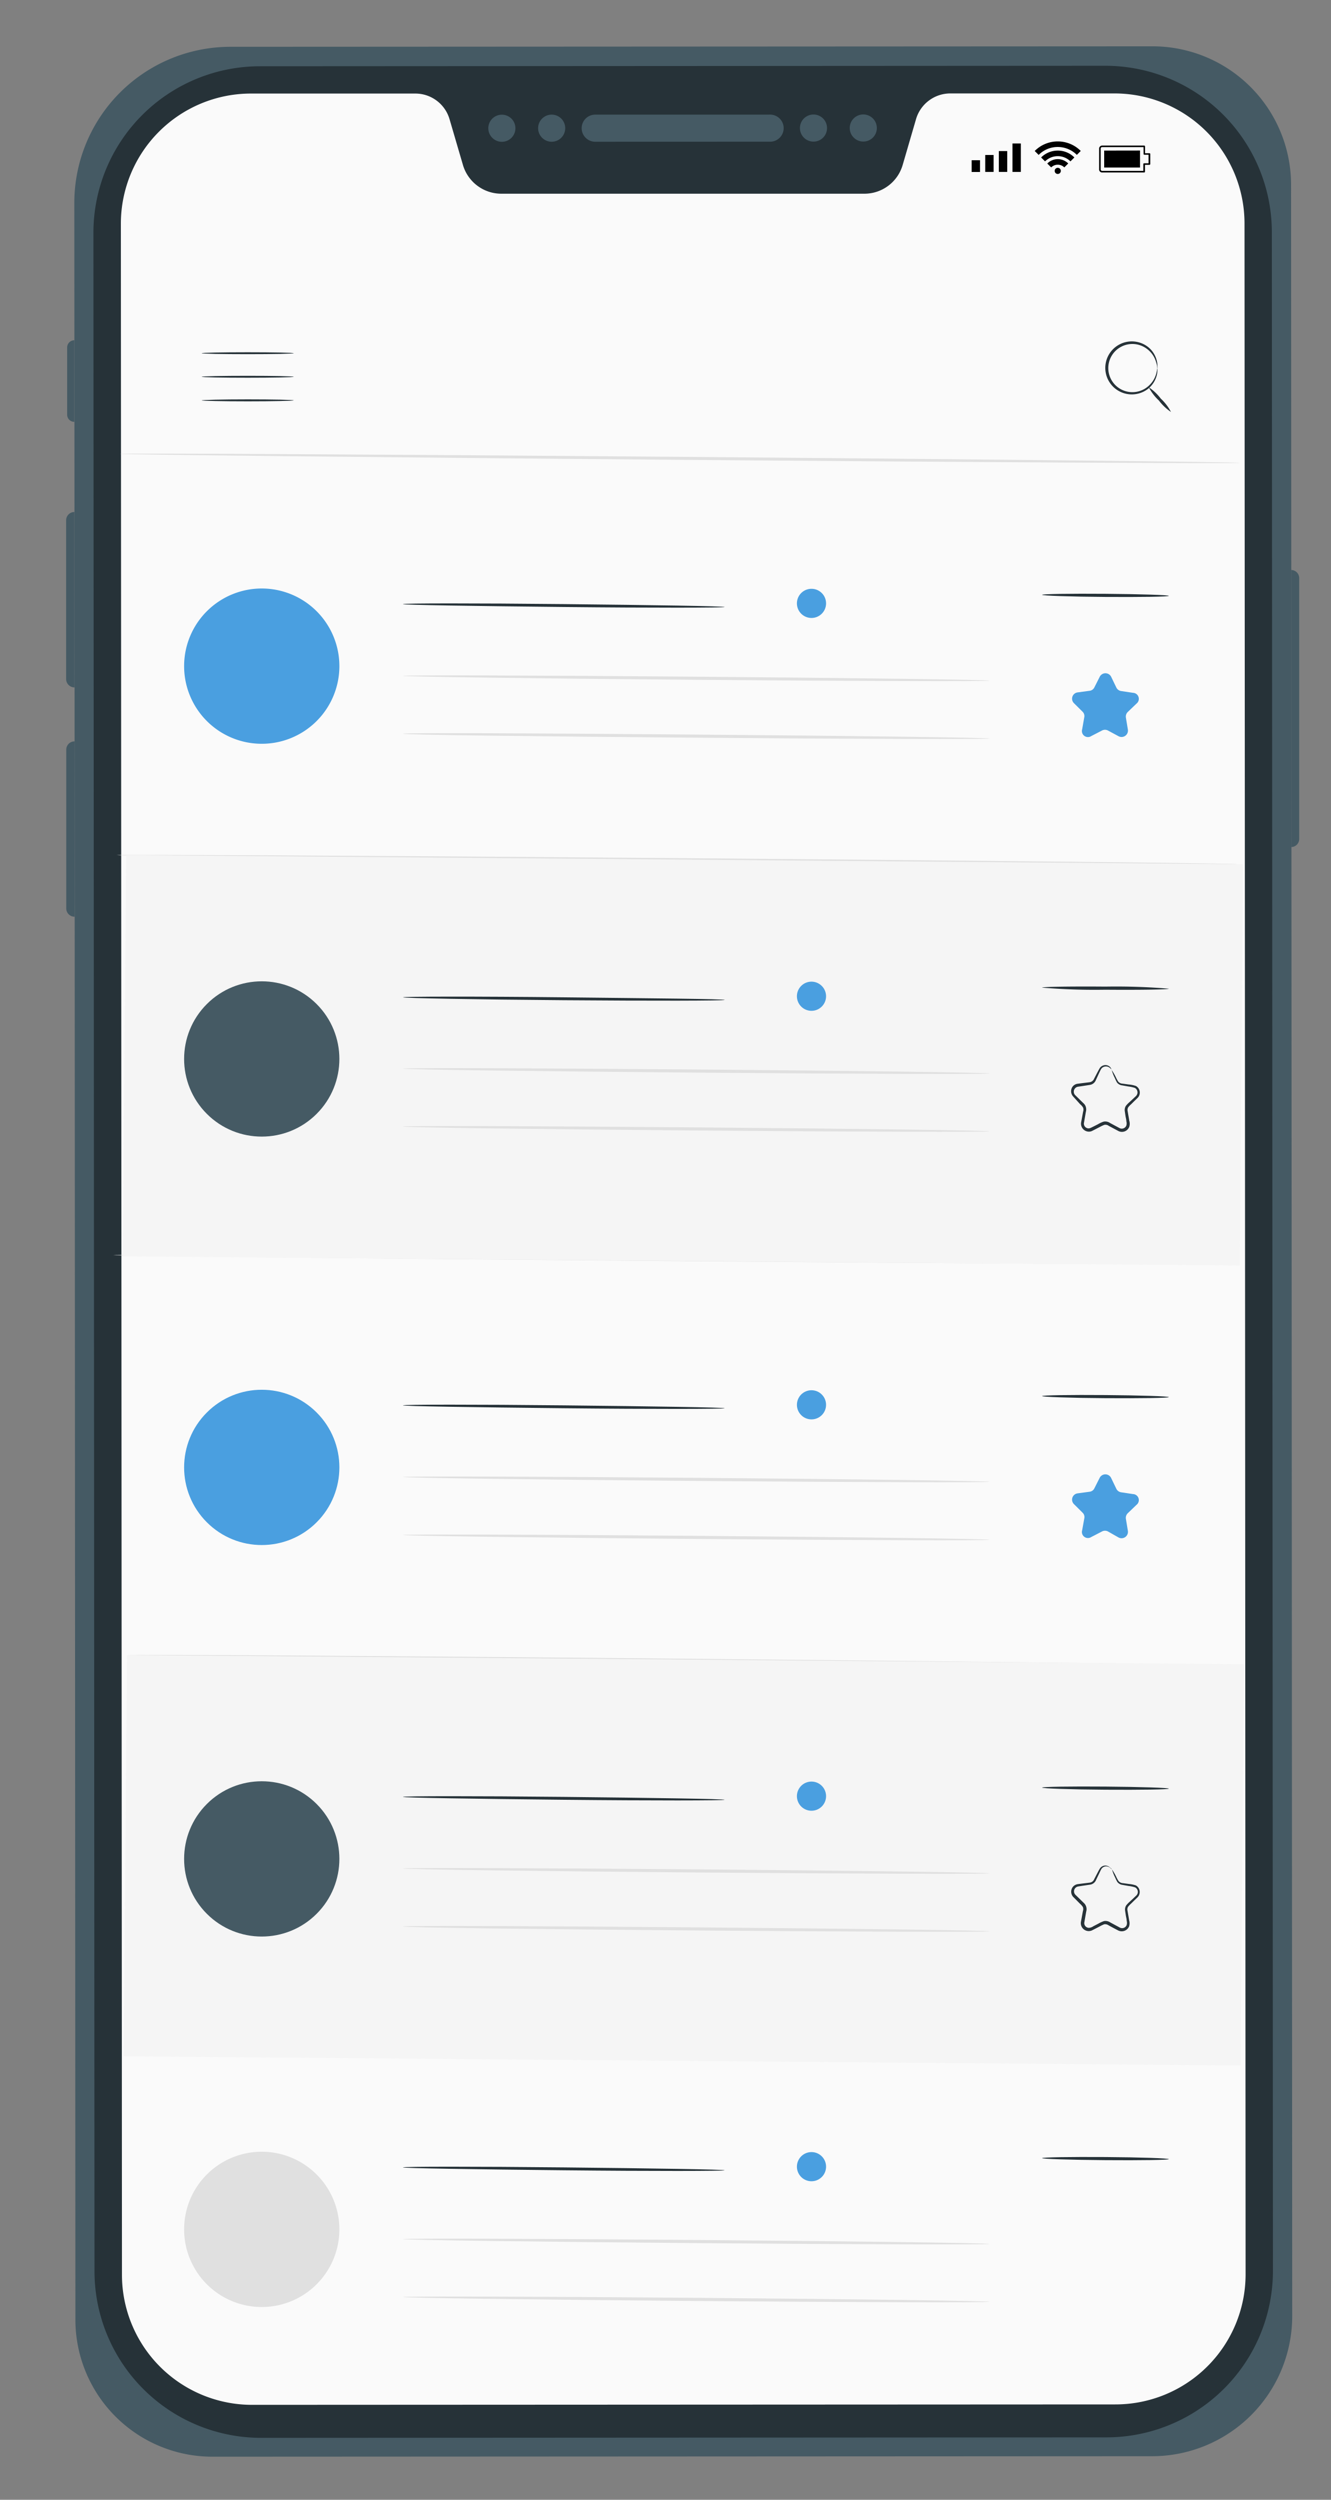 <?xml version="1.0" encoding="UTF-8" standalone="no"?>
<svg
   viewBox="0 0 221 415"
   version="1.1"
   id="svg88"
   sodipodi:docname="mobile.svg"
   inkscape:export-filename="mobile.svg"
   inkscape:export-xdpi="92.736"
   inkscape:export-ydpi="92.736"
   width="221"
   height="415"
   inkscape:version="1.3.2 (091e20e, 2023-11-25, custom)"
   xmlns:inkscape="http://www.inkscape.org/namespaces/inkscape"
   xmlns:sodipodi="http://sodipodi.sourceforge.net/DTD/sodipodi-0.dtd"
   xmlns="http://www.w3.org/2000/svg"
   xmlns:svg="http://www.w3.org/2000/svg">
  <rect x="0" y="0" width="221" height="415" fill="#808080" stroke="none"/>
  <defs
     id="defs88" />
  <sodipodi:namedview
     id="namedview88"
     pagecolor="#ffffff"
     bordercolor="#000000"
     borderopacity="0.25"
     inkscape:showpageshadow="2"
     inkscape:pageopacity="0.0"
     inkscape:pagecheckerboard="0"
     inkscape:deskcolor="#d1d1d1"
     inkscape:zoom="2"
     inkscape:cx="6.75"
     inkscape:cy="97.25"
     inkscape:window-width="1920"
     inkscape:window-height="1017"
     inkscape:window-x="-8"
     inkscape:window-y="-8"
     inkscape:window-maximized="1"
     inkscape:current-layer="freepik--Device--inject-44">
    <inkscape:page
       x="0"
       y="0"
       width="221"
       height="415"
       id="page88"
       margin="0 0 0 0"
       bleed="0" />
  </sodipodi:namedview>
  <g
     id="freepik--Device--inject-44"
     transform="translate(-105,-63)">
    <path
       d="m 296.28,470.77 -156,0.08 A 22.75,22.75 0 0 1 117.52,448.12 L 117.34,96.71 a 25.92,25.92 0 0 1 25.91,-25.94 l 153.12,-0.08 a 23,23 0 0 1 23,23 l 0.19,353.82 a 23.28,23.28 0 0 1 -23.28,23.26 z"
       style="fill:#455a64"
       id="path27" />
    <path
       d="M 120.69,440 120.51,101.61 A 27.66,27.66 0 0 1 148.16,74 L 288.5,73.92 a 27.66,27.66 0 0 1 27.68,27.65 l 0.18,338.39 a 27.66,27.66 0 0 1 -27.65,27.68 l -140.34,0.08 A 27.67,27.67 0 0 1 120.69,440 Z"
       style="fill:#263238"
       id="path28" />
    <path
       d="m 203.83,86.53 a 2.25,2.25 0 0 1 0,-4.5 h 28.89 a 2.25,2.25 0 1 1 0,4.49 z"
       style="fill:#455a64"
       id="path29" />
    <path
       d="m 188.34,86.54 a 2.25,2.25 0 1 1 2.24,-2.25 2.25,2.25 0 0 1 -2.24,2.25 z"
       style="fill:#455a64"
       id="path30" />
    <path
       d="m 196.61,86.53 a 2.25,2.25 0 1 1 2.24,-2.25 2.25,2.25 0 0 1 -2.24,2.25 z"
       style="fill:#455a64"
       id="path31" />
    <path
       d="m 248.34,86.5 a 2.25,2.25 0 1 1 2.25,-2.24 2.24,2.24 0 0 1 -2.25,2.24 z"
       style="fill:#455a64"
       id="path32" />
    <path
       d="m 240.07,86.51 a 2.25,2.25 0 1 1 2.25,-2.25 2.24,2.24 0 0 1 -2.25,2.25 z"
       style="fill:#455a64"
       id="path33" />
    <path
       d="m 290,78.51 h -27.2 a 5.94,5.94 0 0 0 -5.7,4.26 l -2.22,7.62 a 6.62,6.62 0 0 1 -6.37,4.77 h -60.26 a 6.65,6.65 0 0 1 -6.38,-4.76 l -2.23,-7.62 a 5.92,5.92 0 0 0 -5.7,-4.25 h -27.22 a 21.61,21.61 0 0 0 -21.65,21.56 l 0.18,340.62 a 21.6,21.6 0 0 0 21.67,21.53 l 143.25,-0.07 a 21.61,21.61 0 0 0 21.65,-21.56 L 311.64,100 A 21.6,21.6 0 0 0 290,78.51 Z"
       style="fill:#fafafa"
       id="path34" />
    <path
       d="m 319.39,157.63 v 0 a 1.34,1.34 0 0 1 1.33,1.33 v 43.33 a 1.33,1.33 0 0 1 -1.32,1.33 v 0 z"
       style="fill:#455a64"
       id="path35" />
    <path
       d="m 117.37,186.08 v 0 a 1.37,1.37 0 0 0 -1.37,1.37 v 26.37 a 1.38,1.38 0 0 0 1.38,1.37 v 0 z"
       style="fill:#455a64"
       id="path36" />
    <path
       d="m 117.35,148 v 0 a 1.37,1.37 0 0 0 -1.37,1.38 v 26.36 a 1.39,1.39 0 0 0 1.38,1.38 v 0 z"
       style="fill:#455a64"
       id="path37" />
    <path
       d="m 117.34,119.49 v 0 a 1.19,1.19 0 0 0 -1.19,1.19 v 11.17 a 1.18,1.18 0 0 0 1.19,1.18 v 0 z"
       style="fill:#455a64"
       id="path38" />
    <rect
       x="266.33"
       y="89.6"
       width="1.39"
       height="1.95"
       style="fill:#000000"
       id="rect38" />
    <rect
       x="268.59"
       y="88.73"
       width="1.39"
       height="2.81"
       style="fill:#000000"
       id="rect39" />
    <rect
       x="270.85"
       y="88.08"
       width="1.39"
       height="3.46"
       style="fill:#000000"
       id="rect40" />
    <rect
       x="273.11"
       y="86.82"
       width="1.39"
       height="4.72"
       style="fill:#000000"
       id="rect41" />
    <path
       d="m 295,91.63 h -7 a 0.49,0.49 0 0 1 -0.5,-0.49 v -3.47 a 0.5,0.5 0 0 1 0.49,-0.5 h 7 a 0.14,0.14 0 0 1 0.13,0.13 v 1.14 h 0.75 a 0.12,0.12 0 0 1 0.12,0.13 v 1.66 a 0.13,0.13 0 0 1 -0.13,0.13 h -0.75 V 91.5 A 0.12,0.12 0 0 1 295,91.63 Z m -0.13,-4.21 H 288 a 0.24,0.24 0 0 0 -0.24,0.24 v 3.47 a 0.24,0.24 0 0 0 0.24,0.24 h 6.84 v -1.14 a 0.12,0.12 0 0 1 0.12,-0.12 h 0.75 V 88.69 H 295 a 0.12,0.12 0 0 1 -0.12,-0.12 z"
       style="fill:#000000"
       id="path41" />
    <polygon
       points="294.29,90.81 288.34,90.81 288.34,88 294.29,87.99 294.29,89.26 294.29,89.54 "
       style="fill:#000000"
       id="polygon41" />
    <path
       d="m 281.14,91.37 a 0.51,0.51 0 1 0 -0.51,0.51 0.51,0.51 0 0 0 0.51,-0.51 z"
       style="fill:#000000"
       id="path42" />
    <path
       d="m 278.89,90.15 0.65,0.64 a 1.55,1.55 0 0 1 2.18,0 l 0.65,-0.65 a 2.48,2.48 0 0 0 -1.74,-0.72 2.45,2.45 0 0 0 -1.74,0.73 z"
       style="fill:#000000"
       id="path43" />
    <path
       d="m 280.63,88 a 3.92,3.92 0 0 0 -2.76,1.14 l 0.65,0.65 a 3,3 0 0 1 4.22,0 l 0.65,-0.65 A 3.88,3.88 0 0 0 280.63,88 Z"
       style="fill:#000000"
       id="path44" />
    <path
       d="m 276.81,88.07 0.65,0.65 a 4.43,4.43 0 0 1 3.17,-1.32 4.5,4.5 0 0 1 3.17,1.31 l 0.65,-0.65 a 5.4,5.4 0 0 0 -7.64,0 z"
       style="fill:#000000"
       id="path45" />
    <path
       d="m 161.35,173.7 a 12.89,12.89 0 1 1 -12.78,-13 12.89,12.89 0 0 1 12.78,13 z"
       style="fill:#4a9fe0"
       id="path46" />
    <path
       d="m 225.32,163.77 c 0,0.14 -12,0.16 -26.7,0 -14.7,-0.16 -26.71,-0.33 -26.71,-0.48 0,-0.15 12,-0.16 26.71,0 14.71,0.16 26.71,0.34 26.7,0.48 z"
       style="fill:#263238"
       id="path47" />
    <path
       d="m 269.29,176 c 0,0.14 -21.8,0.08 -48.69,-0.14 -26.89,-0.22 -48.69,-0.52 -48.69,-0.66 0,-0.14 21.8,-0.08 48.7,0.14 26.9,0.22 48.68,0.51 48.68,0.66 z"
       style="fill:#e0e0e0"
       id="path48" />
    <path
       d="m 269.32,185.61 c 0,0.14 -21.8,0.08 -48.69,-0.14 -26.89,-0.22 -48.72,-0.47 -48.72,-0.66 0,-0.19 21.79,-0.08 48.69,0.14 26.9,0.22 48.72,0.51 48.72,0.66 z"
       style="fill:#e0e0e0"
       id="path49" />
    <path
       d="m 299.075,161.92 c 0,0.15 -4.72,0.22 -10.53,0.18 -5.81,-0.04 -10.52,-0.21 -10.52,-0.35 0,-0.14 4.71,-0.22 10.53,-0.17 5.82,0.05 10.52,0.2 10.52,0.34 z"
       style="fill:#263238"
       id="path50" />
    <path
       d="m 289.483,175.33 0.87,1.8 a 1.05,1.05 0 0 0 0.78,0.59 l 2,0.3 a 1,1 0 0 1 0.57,1.79 l -1.45,1.39 a 1.07,1.07 0 0 0 -0.31,0.93 l 0.33,2 a 1.06,1.06 0 0 1 -1.54,1.1 l -1.76,-0.95 a 1.06,1.06 0 0 0 -1,0 l -1.78,0.92 a 1,1 0 0 1 -1.51,-1.12 l 0.35,-2 a 1,1 0 0 0 -0.29,-0.93 l -1.42,-1.41 a 1.05,1.05 0 0 1 0.6,-1.79 l 2,-0.27 a 1,1 0 0 0 0.79,-0.57 l 0.9,-1.78 a 1.06,1.06 0 0 1 1.87,0 z"
       style="fill:#4a9fe0"
       id="path51" />
    <path
       d="m 242.16,163.19 a 2.42,2.42 0 1 1 -2.4,-2.44 2.42,2.42 0 0 1 2.4,2.44 z"
       style="fill:#4a9fe0"
       id="path52" />
    <path
       d="m 310.9,139.84 c 0,0.14 -41.65,-0.08 -93,-0.5 -51.35,-0.42 -93,-0.88 -93,-1 0,-0.12 41.64,0.08 93,0.5 51.36,0.42 93.01,0.86 93,1 z"
       style="fill:#e0e0e0"
       id="path53" />
    <path
       d="m 310.36,206.46 c 0,0.15 -41.66,-0.08 -93,-0.5 -51.34,-0.42 -93,-0.88 -93,-1 0,-0.12 41.65,0.08 93,0.5 51.35,0.42 93,0.86 93,1 z"
       style="fill:#e0e0e0"
       id="path54" />
    <circle
       cx="-111.829"
       cy="321.784"
       r="12.89"
       transform="rotate(-45)"
       style="fill:#4a9fe0"
       id="circle54" />
    <path
       d="m 225.32,296.79 c 0,0.14 -11.95,0.16 -26.7,0 -14.75,-0.16 -26.71,-0.33 -26.71,-0.48 0,-0.15 12,-0.16 26.71,0 14.71,0.16 26.71,0.34 26.7,0.48 z"
       style="fill:#263238"
       id="path55" />
    <path
       d="m 269.29,309 c 0,0.14 -21.8,0.08 -48.69,-0.14 -26.89,-0.22 -48.69,-0.52 -48.69,-0.66 0,-0.14 21.8,-0.08 48.7,0.14 26.9,0.22 48.68,0.53 48.68,0.66 z"
       style="fill:#e0e0e0"
       id="path56" />
    <path
       d="m 269.28,318.63 c 0,0.14 -21.8,0.08 -48.69,-0.14 -26.89,-0.22 -48.69,-0.52 -48.68,-0.66 0.01,-0.14 21.79,-0.08 48.69,0.14 26.9,0.22 48.68,0.51 48.68,0.66 z"
       style="fill:#e0e0e0"
       id="path57" />
    <path
       d="m 299.075,294.94 c 0,0.15 -4.71,0.22 -10.53,0.18 -5.82,-0.04 -10.52,-0.21 -10.52,-0.35 0,-0.14 4.71,-0.22 10.53,-0.17 5.82,0.05 10.52,0.2 10.52,0.34 z"
       style="fill:#263238"
       id="path58" />
    <path
       d="m 289.483,308.35 0.87,1.8 a 1.05,1.05 0 0 0 0.78,0.59 l 2,0.3 a 1,1 0 0 1 0.57,1.79 l -1.45,1.39 a 1.07,1.07 0 0 0 -0.31,0.93 l 0.33,2 a 1.06,1.06 0 0 1 -1.54,1.1 l -1.76,-1 a 1.06,1.06 0 0 0 -1,0 l -1.78,0.92 a 1,1 0 0 1 -1.51,-1.12 l 0.36,-2 a 1,1 0 0 0 -0.3,-0.93 l -1.42,-1.41 a 1.05,1.05 0 0 1 0.6,-1.79 l 2,-0.27 a 1,1 0 0 0 0.79,-0.57 l 0.9,-1.78 a 1.06,1.06 0 0 1 1.87,0.05 z"
       style="fill:#4a9fe0"
       id="path59" />
    <circle
       cx="-243.809"
       cy="292.881"
       r="2.42"
       transform="rotate(-78.76)"
       style="fill:#4a9fe0"
       id="circle59" />
    <path
       d="m 309.81,272.86 c 0,0.14 -41.65,-0.08 -93,-0.5 -51.35,-0.42 -93,-0.88 -93,-1 0,-0.12 41.64,0.08 93,0.5 51.36,0.42 93.01,0.86 93,1 z"
       style="fill:#e0e0e0"
       id="path60" />
    <path
       d="m 309.27,339.48 c 0,0.15 -41,-0.12 -91.59,-0.6 -50.59,-0.48 -91.59,-1 -91.59,-1.12 0,-0.12 41,0.12 91.6,0.6 50.6,0.48 91.58,0.98 91.58,1.12 z"
       style="fill:#e0e0e0"
       id="path61" />
    <path
       d="m 161.35,433.22 a 12.89,12.89 0 1 1 -12.79,-13 12.9,12.9 0 0 1 12.79,13 z"
       style="fill:#e0e0e0"
       id="path62" />
    <path
       d="m 225.32,423.3 c 0,0.14 -12,0.16 -26.71,0 -14.71,-0.16 -26.7,-0.33 -26.7,-0.48 0,-0.15 12,-0.16 26.71,0 14.71,0.16 26.7,0.34 26.7,0.48 z"
       style="fill:#263238"
       id="path63" />
    <path
       d="m 269.28,435.53 c 0,0.14 -21.8,0.08 -48.68,-0.14 -26.88,-0.22 -48.69,-0.52 -48.69,-0.66 0,-0.14 21.8,-0.08 48.69,0.14 26.89,0.22 48.68,0.51 48.68,0.66 z"
       style="fill:#e0e0e0"
       id="path64" />
    <path
       d="m 269.28,445.13 c 0,0.15 -21.8,0.09 -48.68,-0.13 -26.88,-0.22 -48.69,-0.52 -48.69,-0.66 0,-0.14 21.8,-0.09 48.69,0.13 26.89,0.22 48.69,0.53 48.68,0.66 z"
       style="fill:#e0e0e0"
       id="path65" />
    <path
       d="m 299.075,421.45 c 0,0.14 -4.71,0.22 -10.52,0.17 -5.81,-0.05 -10.53,-0.2 -10.53,-0.34 0,-0.14 4.72,-0.22 10.53,-0.18 5.81,0.04 10.52,0.21 10.52,0.35 z"
       style="fill:#263238"
       id="path66" />
    <path
       d="m 242.16,422.72 a 2.42,2.42 0 1 1 -2.4,-2.44 2.42,2.42 0 0 1 2.4,2.44 z"
       style="fill:#4a9fe0"
       id="path67" />
    <rect
       x="125.68"
       y="205.71"
       width="185.45"
       height="66.62"
       transform="rotate(0.47,217.971,238.044)"
       style="fill:#f5f5f5"
       id="rect67" />
    <circle
       cx="-63.883"
       cy="273.837"
       r="12.89"
       transform="rotate(-45)"
       style="fill:#455a64"
       id="circle67" />
    <path
       d="m 225.32,229 c 0,0.15 -12,0.17 -26.7,0.05 -14.7,-0.12 -26.71,-0.34 -26.71,-0.48 0,-0.14 12,-0.17 26.71,0 14.71,0.17 26.7,0.27 26.7,0.43 z"
       style="fill:#263238"
       id="path68" />
    <path
       d="m 269.29,241.21 c 0,0.15 -21.8,0.08 -48.69,-0.14 -26.89,-0.22 -48.69,-0.51 -48.69,-0.66 0,-0.15 21.8,-0.08 48.69,0.14 26.89,0.22 48.69,0.52 48.69,0.66 z"
       style="fill:#e0e0e0"
       id="path69" />
    <path
       d="m 269.29,250.82 c 0,0.14 -21.8,0.08 -48.69,-0.14 -26.89,-0.22 -48.69,-0.51 -48.69,-0.66 0,-0.15 21.8,-0.08 48.7,0.14 26.9,0.22 48.68,0.52 48.68,0.66 z"
       style="fill:#e0e0e0"
       id="path70" />
    <path
       d="m 299.075,227.14 c 0,0.14 -4.72,0.22 -10.53,0.17 a 104.52,104.52 0 0 1 -10.52,-0.35 c 0,-0.14 4.71,-0.22 10.53,-0.17 a 104.52,104.52 0 0 1 10.52,0.35 z"
       style="fill:#263238"
       id="path71" />
    <path
       d="m 289.537,240.55 c 0,0 -0.08,-0.11 -0.26,-0.27 a 1,1 0 0 0 -0.93,-0.19 0.88,0.88 0 0 0 -0.53,0.41 c -0.13,0.22 -0.26,0.52 -0.4,0.81 l -0.46,1 a 1.27,1.27 0 0 1 -1,0.8 l -1.29,0.2 -0.68,0.1 a 0.82,0.82 0 0 0 -0.49,0.28 0.83,0.83 0 0 0 0,1.09 l 1.14,1.12 0.3,0.29 a 1.33,1.33 0 0 1 0.29,0.4 1.47,1.47 0 0 1 0.07,1 q -0.15,0.85 -0.3,1.74 a 0.79,0.79 0 0 0 0.74,1 c 0.23,0 0.44,-0.12 0.74,-0.27 l 0.85,-0.43 a 4.41,4.41 0 0 1 0.92,-0.42 1.39,1.39 0 0 1 1.06,0.22 l 1.6,0.86 a 0.81,0.81 0 0 0 1.11,-0.43 1.23,1.23 0 0 0 0,-0.71 c 0,-0.28 -0.08,-0.55 -0.13,-0.82 l -0.12,-0.81 a 1.29,1.29 0 0 1 0.17,-0.92 4.18,4.18 0 0 1 0.57,-0.6 l 0.55,-0.51 0.52,-0.49 a 0.91,0.91 0 0 0 0.28,-0.48 0.87,0.87 0 0 0 -0.42,-0.91 5.75,5.75 0 0 0 -1.1,-0.24 l -1,-0.18 a 1.23,1.23 0 0 1 -0.87,-0.48 5.79,5.79 0 0 1 -0.35,-0.72 7.34,7.34 0 0 1 -0.53,-1.34 8.31,8.31 0 0 1 0.72,1.25 6.06,6.06 0 0 0 0.36,0.66 1,1 0 0 0 0.72,0.34 l 1,0.14 a 4.81,4.81 0 0 1 1.22,0.25 1.25,1.25 0 0 1 0.26,2 l -0.52,0.5 -0.53,0.53 a 3.28,3.28 0 0 0 -0.49,0.51 0.88,0.88 0 0 0 -0.1,0.6 c 0.05,0.27 0.09,0.54 0.14,0.81 0.05,0.27 0.09,0.54 0.14,0.82 a 1.69,1.69 0 0 1 0,1 1.3,1.3 0 0 1 -1.8,0.71 l -1.61,-0.86 a 0.91,0.91 0 0 0 -0.72,-0.17 5.8,5.8 0 0 0 -0.79,0.37 l -0.84,0.43 -0.43,0.22 a 1.24,1.24 0 0 1 -0.57,0.11 1.32,1.32 0 0 1 -1.23,-1.57 c 0.11,-0.59 0.22,-1.17 0.32,-1.73 a 1,1 0 0 0 0,-0.69 2,2 0 0 0 -0.49,-0.56 l -1.19,-1.32 a 1.29,1.29 0 0 1 0,-1.68 1.26,1.26 0 0 1 0.75,-0.4 l 0.69,-0.09 1.3,-0.16 a 0.94,0.94 0 0 0 0.77,-0.59 l 0.49,-0.94 c 0.16,-0.29 0.29,-0.55 0.45,-0.82 a 1.14,1.14 0 0 1 0.69,-0.47 1.08,1.08 0 0 1 1.05,0.32 c 0.17,0.23 0.2,0.37 0.19,0.38 z"
       style="fill:#263238"
       id="path72" />
    <path
       d="m 242.16,228.41 a 2.42,2.42 0 1 1 -2.4,-2.44 2.43,2.43 0 0 1 2.4,2.44 z"
       style="fill:#4a9fe0"
       id="path73" />
    <rect
       x="125.82"
       y="338.52"
       width="185.45"
       height="66.62"
       transform="rotate(0.47,218.516,370.921)"
       style="fill:#f5f5f5"
       id="rect73" />
    <circle
       cx="-157.788"
       cy="367.742"
       r="12.89"
       transform="rotate(-45)"
       style="fill:#455a64"
       id="circle73" />
    <path
       d="m 225.32,361.79 c 0,0.14 -12,0.16 -26.7,0 -14.7,-0.16 -26.71,-0.33 -26.71,-0.48 0,-0.15 12,-0.16 26.71,0 14.71,0.16 26.7,0.34 26.7,0.48 z"
       style="fill:#263238"
       id="path74" />
    <path
       d="m 269.29,374 c 0,0.14 -21.8,0.08 -48.69,-0.14 -26.89,-0.22 -48.69,-0.52 -48.69,-0.66 0,-0.14 21.8,-0.08 48.69,0.14 26.89,0.22 48.69,0.53 48.69,0.66 z"
       style="fill:#e0e0e0"
       id="path75" />
    <path
       d="m 269.3,383.63 c 0,0.14 -21.8,0.08 -48.69,-0.14 -26.89,-0.22 -48.7,-0.49 -48.7,-0.66 0,-0.17 21.8,-0.08 48.7,0.14 26.9,0.22 48.69,0.51 48.69,0.66 z"
       style="fill:#e0e0e0"
       id="path76" />
    <path
       d="m 299.075,359.94 c 0,0.15 -4.72,0.22 -10.53,0.18 -5.81,-0.04 -10.52,-0.21 -10.52,-0.35 0,-0.14 4.71,-0.22 10.53,-0.17 5.82,0.05 10.52,0.2 10.52,0.34 z"
       style="fill:#263238"
       id="path77" />
    <path
       d="m 289.582,373.35 c 0,0 -0.08,-0.11 -0.26,-0.26 a 1,1 0 0 0 -0.93,-0.2 0.92,0.92 0 0 0 -0.53,0.41 c -0.13,0.23 -0.26,0.53 -0.4,0.82 -0.14,0.29 -0.3,0.62 -0.46,0.95 a 1.26,1.26 0 0 1 -1,0.81 l -1.29,0.19 -0.68,0.11 a 0.82,0.82 0 0 0 -0.48,1.37 l 1.14,1.11 0.3,0.29 a 1.26,1.26 0 0 1 0.29,0.41 1.4,1.4 0 0 1 0.07,1 q -0.15,0.86 -0.3,1.74 a 0.78,0.78 0 0 0 0.74,0.95 1.41,1.41 0 0 0 0.74,-0.26 l 0.85,-0.44 a 5,5 0 0 1 0.92,-0.42 1.43,1.43 0 0 1 1.06,0.23 l 1.6,0.86 a 0.81,0.81 0 0 0 1.11,-0.43 1.23,1.23 0 0 0 0,-0.71 c 0,-0.28 -0.08,-0.56 -0.13,-0.83 l -0.12,-0.8 a 1.28,1.28 0 0 1 0.17,-0.92 4.18,4.18 0 0 1 0.57,-0.6 l 0.55,-0.51 0.52,-0.5 a 0.85,0.85 0 0 0 0.28,-0.48 0.86,0.86 0 0 0 -0.42,-0.9 5.08,5.08 0 0 0 -1.1,-0.24 l -1,-0.18 a 1.24,1.24 0 0 1 -0.87,-0.49 5.73,5.73 0 0 1 -0.35,-0.71 6.94,6.94 0 0 1 -0.53,-1.35 8.88,8.88 0 0 1 0.72,1.26 5.93,5.93 0 0 0 0.36,0.65 1,1 0 0 0 0.72,0.35 l 1,0.14 a 5.23,5.23 0 0 1 1.14,0.23 1.24,1.24 0 0 1 0.64,1.3 1.27,1.27 0 0 1 -0.38,0.72 l -0.52,0.5 -0.53,0.52 a 3.81,3.81 0 0 0 -0.49,0.52 0.87,0.87 0 0 0 -0.1,0.6 c 0.05,0.27 0.09,0.53 0.14,0.8 0.05,0.27 0.09,0.55 0.14,0.83 a 1.77,1.77 0 0 1 0,1 1.32,1.32 0 0 1 -1.81,0.7 c -0.53,-0.28 -1.07,-0.56 -1.61,-0.86 a 1,1 0 0 0 -0.72,-0.17 6,6 0 0 0 -0.79,0.38 l -0.84,0.43 -0.43,0.22 a 1.37,1.37 0 0 1 -0.57,0.1 1.32,1.32 0 0 1 -1.23,-1.56 c 0.11,-0.59 0.22,-1.17 0.32,-1.74 a 1,1 0 0 0 0,-0.69 2.35,2.35 0 0 0 -0.49,-0.56 l -1.14,-1.15 a 1.29,1.29 0 0 1 0,-1.68 1.33,1.33 0 0 1 0.75,-0.41 l 0.69,-0.09 1.3,-0.16 a 0.91,0.91 0 0 0 0.77,-0.58 l 0.49,-0.94 c 0.16,-0.3 0.29,-0.56 0.45,-0.82 a 1.12,1.12 0 0 1 0.69,-0.48 1.1,1.1 0 0 1 1,0.32 c 0.27,0.16 0.27,0.3 0.27,0.3 z"
       style="fill:#263238"
       id="path78" />
    <path
       d="m 242.16,361.21 a 2.42,2.42 0 1 1 -2.4,-2.44 2.42,2.42 0 0 1 2.4,2.44 z"
       style="fill:#4a9fe0"
       id="path79" />
    <g
       id="g89">
      <path
         d="m 153.77,121.64 c 0,0.09 -3.42,0.16 -7.64,0.16 -4.22,0 -7.64,-0.07 -7.64,-0.16 0,-0.09 3.42,-0.16 7.64,-0.16 4.22,0 7.64,0.07 7.64,0.16 z"
         style="fill:#263238"
         id="path83" />
      <path
         d="m 153.77,125.55 c 0,0.09 -3.42,0.16 -7.64,0.16 -4.22,0 -7.64,-0.07 -7.64,-0.16 0,-0.09 3.42,-0.16 7.64,-0.16 4.22,0 7.64,0.07 7.64,0.16 z"
         style="fill:#263238"
         id="path84" />
      <path
         d="m 153.77,129.46 c 0,0.09 -3.42,0.17 -7.64,0.17 -4.22,0 -7.64,-0.08 -7.64,-0.16 0,-0.08 3.42,-0.17 7.64,-0.17 4.22,0 7.64,0.08 7.64,0.16 z"
         style="fill:#263238"
         id="path85" />
    </g>
    <g
       id="g88">
      <path
         d="m 297.18,124.13 c -0.05,0 0,-0.38 -0.22,-1 a 4.13,4.13 0 0 0 -1.52,-2.21 4,4 0 1 0 -0.05,6.41 4.26,4.26 0 0 0 1.56,-2.19 c 0.18,-0.63 0.18,-1 0.23,-1 a 0.94,0.94 0 0 1 0,0.27 3.17,3.17 0 0 1 -0.08,0.78 4.22,4.22 0 0 1 -1.54,2.41 4.4,4.4 0 1 1 0.06,-7 4.18,4.18 0 0 1 1.49,2.44 3,3 0 0 1 0.07,0.78 0.68,0.68 0 0 1 0,0.31 z"
         style="fill:#263238"
         id="path86" />
      <path
         d="m 299.43,131.39 a 8.25,8.25 0 0 1 -2,-1.89 8.33,8.33 0 0 1 -1.69,-2.21 8.25,8.25 0 0 1 2,1.89 8.16,8.16 0 0 1 1.69,2.21 z"
         style="fill:#263238"
         id="path87" />
    </g>
  </g>
</svg>
